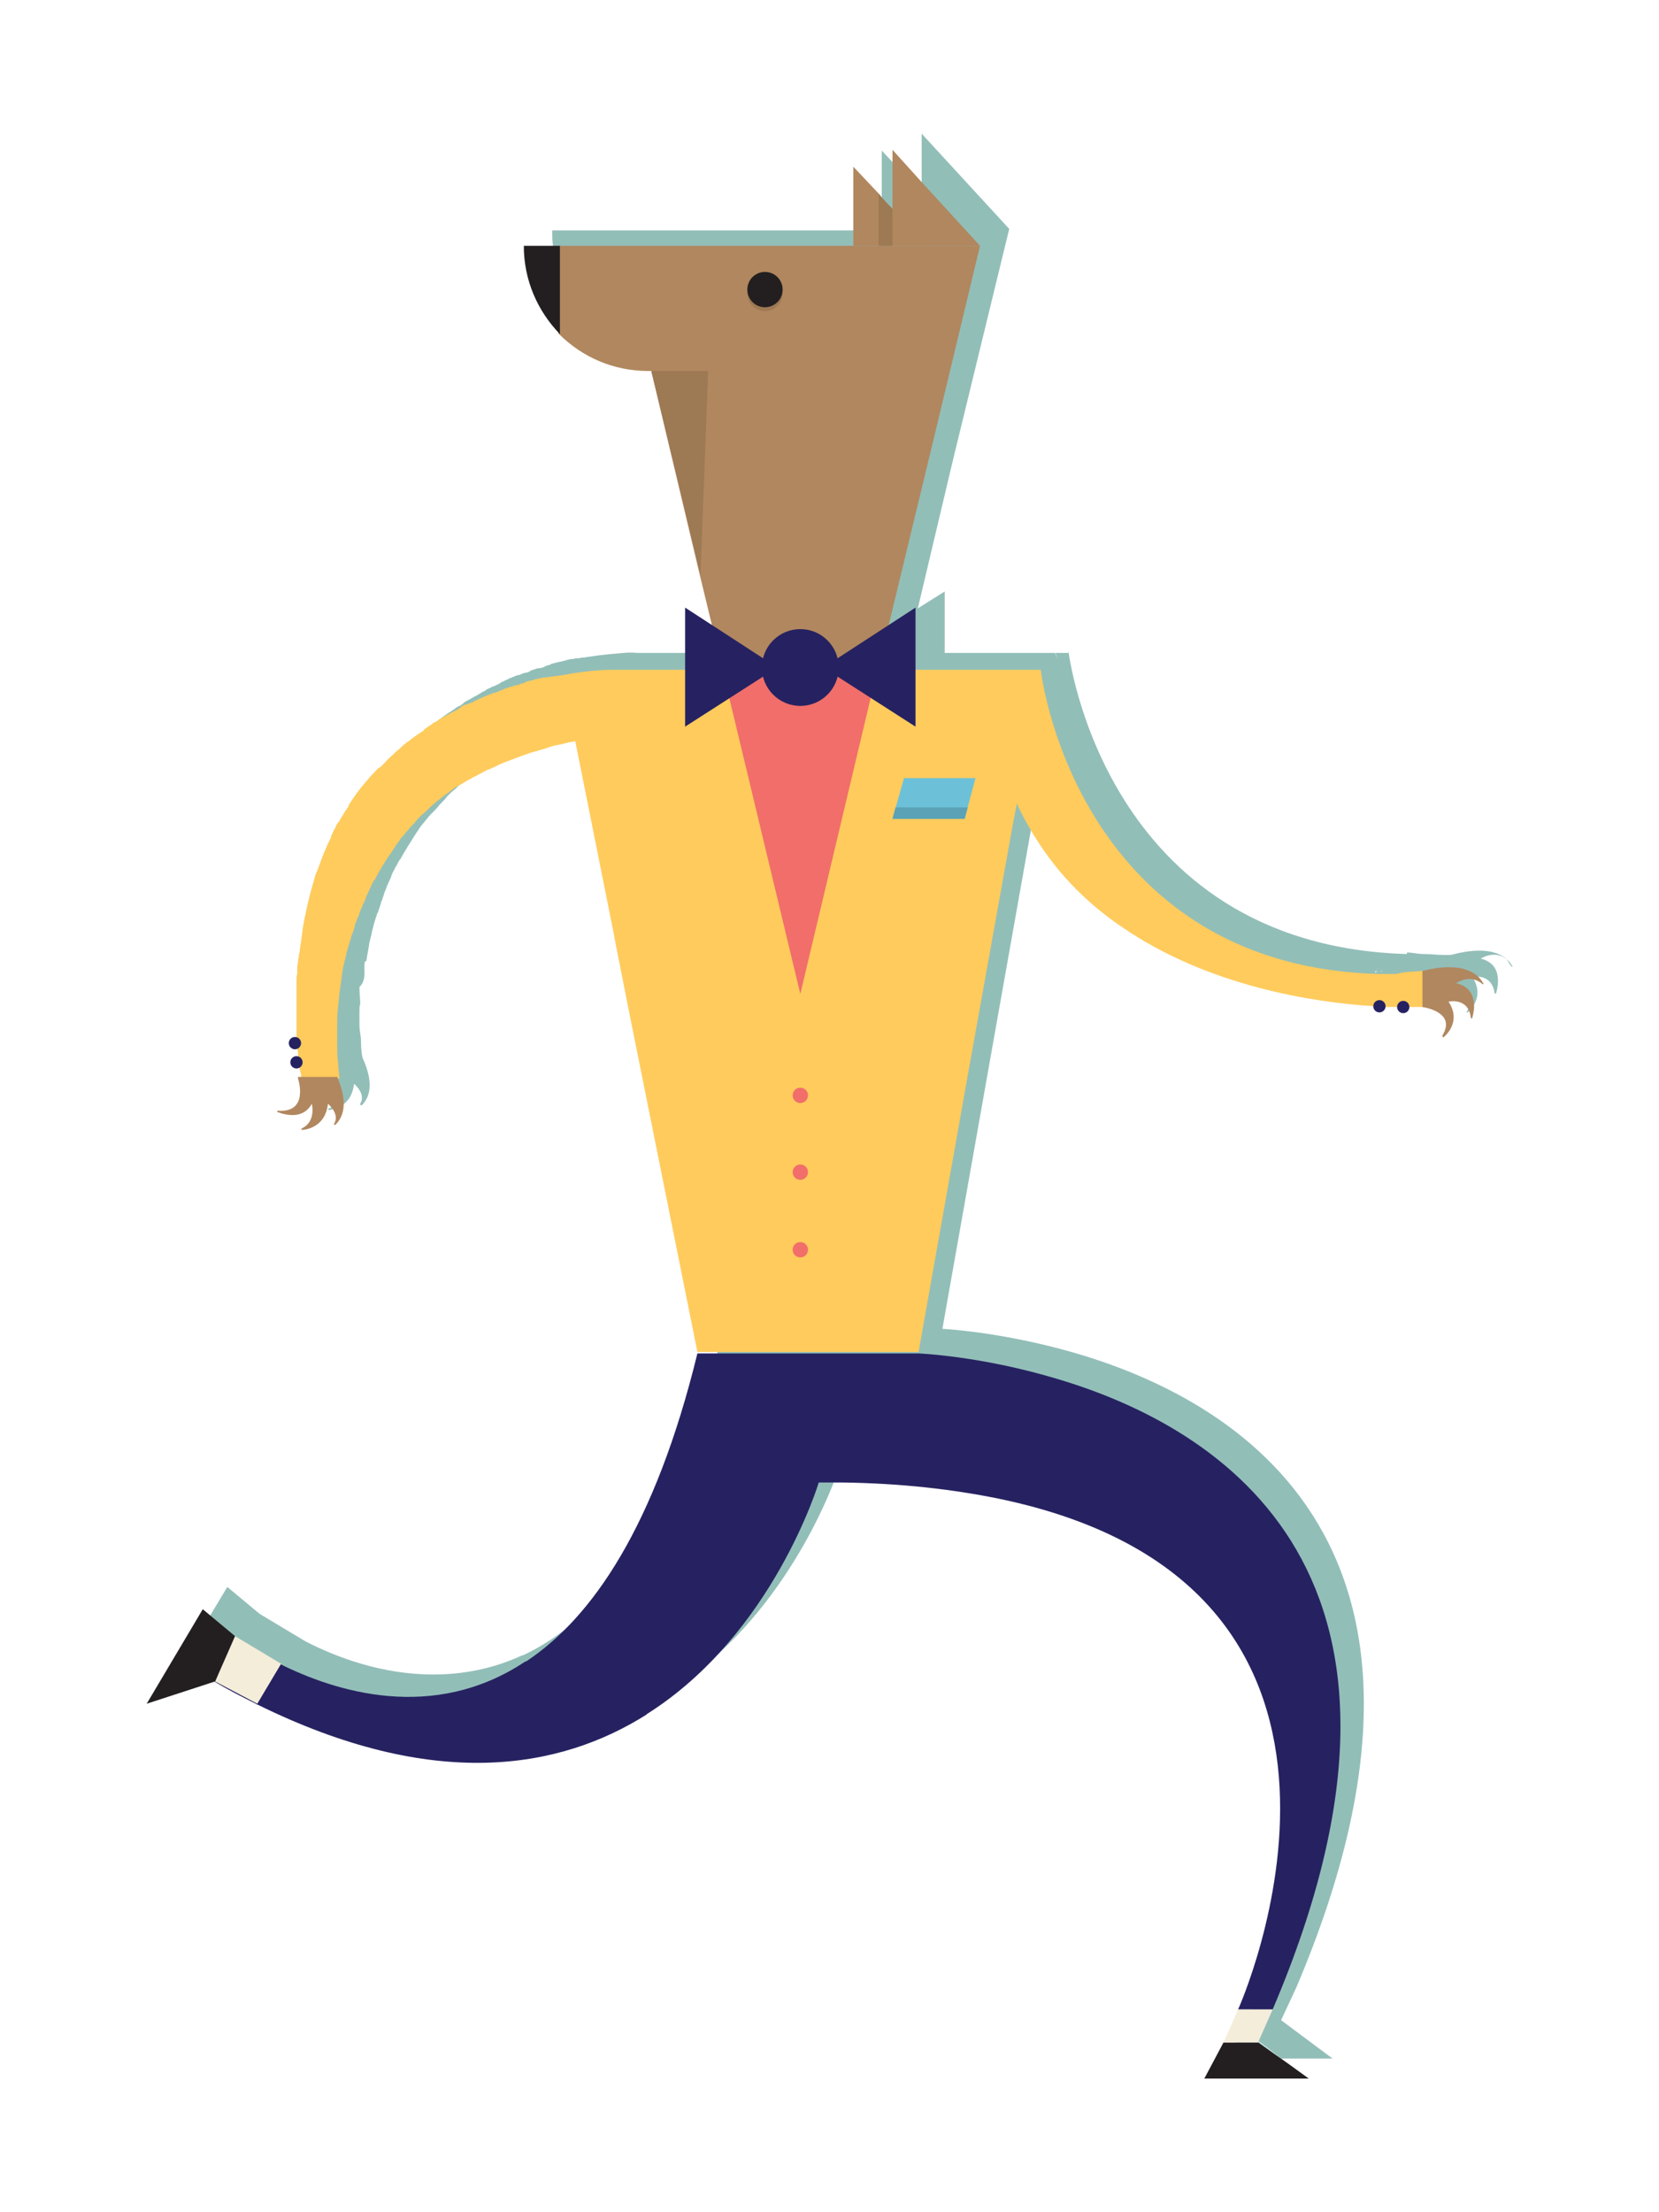 <?xml version="1.0" encoding="utf-8"?>
<!-- Generator: Adobe Illustrator 19.2.0, SVG Export Plug-In . SVG Version: 6.00 Build 0)  -->
<!DOCTYPE svg PUBLIC "-//W3C//DTD SVG 1.1//EN" "http://www.w3.org/Graphics/SVG/1.1/DTD/svg11.dtd">
<svg version="1.1" id="Layer_1" xmlns="http://www.w3.org/2000/svg" xmlns:xlink="http://www.w3.org/1999/xlink" x="0px" y="0px"
	 width="216px" height="288px" viewBox="0 0 216 288" enable-background="new 0 0 216 288" xml:space="preserve">
<g>
	<path fill="#92BEB8" d="M179.4,126v0.1c0,0,0,0,0,0h0c0,0,0,0,0,0c0,0,0,0-0.1,0c0,0,0,0,0-0.1c0,0,0,0,0,0H179.4z"/>
	<path fill="#92BEB8" d="M179.4,126.5C179.4,126.5,179.4,126.5,179.4,126.5L179.4,126.5C179.4,126.5,179.4,126.5,179.4,126.5
		C179.3,126.5,179.3,126.5,179.4,126.5C179.3,126.5,179.3,126.5,179.4,126.5h-0.1c0,0-0.1,0-0.1,0c0,0,0,0,0-0.1c0,0,0.1,0,0.2,0
		c0,0,0,0,0,0C179.4,126.4,179.4,126.5,179.4,126.5L179.4,126.5L179.4,126.5C179.4,126.5,179.4,126.5,179.4,126.5z"/>
	<path fill="#92BEB8" d="M179.4,126.1L179.4,126.1C179.4,126.2,179.4,126.1,179.4,126.1S179.4,126.1,179.4,126.1z"/>
	<path fill="#92BEB8" d="M179.4,126.5C179.4,126.5,179.4,126.5,179.4,126.5C179.4,126.5,179.4,126.5,179.4,126.5L179.4,126.5z"/>
	<path fill="#92BEB8" d="M180,126.5h-0.2c-0.1,0,0-0.1-0.1-0.2C179.8,126.4,179.9,126.5,180,126.5z"/>
	<path fill="#92BEB8" d="M186.7,126.1C186.7,126.1,186.7,126.1,186.7,126.1c0,0-0.1,0-0.2,0C186.6,126.1,186.6,126.1,186.7,126.1z"
		/>
	<path fill="#92BEB8" d="M187.6,126c-0.1,0-0.3,0-0.4,0C187.3,126,187.5,126,187.6,126L187.6,126z"/>
	<path fill="#92BEB8" d="M188,125.9C188,125.9,188,125.9,188,125.9c-0.1,0-0.2,0-0.4,0C187.8,126,187.9,125.9,188,125.9z"/>
	<path fill="#92BEB8" d="M179.4,126v0.1c0,0,0,0,0,0h0c0,0,0,0,0,0c0,0,0,0-0.1,0c0,0,0,0,0-0.1c0,0,0,0,0,0H179.4z"/>
	<path fill="#92BEB8" d="M179.4,126C179.4,126,179.4,126,179.4,126C179.4,126,179.4,126,179.4,126L179.4,126z"/>
	<rect x="111" y="30" fill="#92BEB8" width="0.1" height="2"/>
	<path fill="#92BEB8" d="M179.4,126.5C179.4,126.5,179.4,126.5,179.4,126.5L179.4,126.5C179.4,126.5,179.4,126.5,179.4,126.5
		L179.4,126.5z M179.4,126.5C179.4,126.5,179.4,126.5,179.4,126.5C179.4,126.5,179.4,126.5,179.4,126.5L179.4,126.5z M179.7,126.3
		c0,0.1,0,0.1,0.1,0.2h0.2C179.9,126.5,179.8,126.4,179.7,126.3z M187.6,126c-0.1,0-0.2,0-0.4,0C187.3,126,187.5,126,187.6,126
		L187.6,126z"/>
	<path fill="#92BEB8" d="M111,30v2h0.1v-2H111z"/>
	<path fill="#92BEB8" d="M111,30v2h0.1v-2H111z"/>
	<path fill="#92BEB8" d="M111,30v2h0.1v-2H111z"/>
	<path fill="#92BEB8" d="M111,30v2h0.1v-2H111z"/>
	<path fill="#92BEB8" d="M111,30v2h0.1v-2H111z"/>
	<path fill="#92BEB8" d="M111,30v2h0.1v-2H111z"/>
	<path fill="#92BEB8" d="M163.8,265.9L163.8,265.9l2-4.2L163.8,265.9z"/>
	<path fill="#92BEB8" d="M196.9,125.8c-0.5-1-2.3-3-7.9-1.5c-1.3,0.1-2.5-0.1-3.7-0.1c-0.7,0-1.4-0.2-2.1-0.2h0c0,0,0,0,0,0h0
		c0,0,0,0.2-0.1,0.2c-39.5-1.2-44-39.5-44-39.5l0,0.1V85h-1.8c0.2,0,0.3,0.6,0.5,1c-0.2-0.4-0.3-0.8-0.5-1H123v-8l-3.5,2.2l4.5-19
		l7.4-30.4L120,17.4v7.7l-1.2-1.2l-0.9-0.9l-2-2v6.2l-1-1.5V30H71.9c0,1,0,1.3,0.1,2c0.2,1.2,0.5,2.3,0.9,3.5
		c0.8,2.2,2.1,4.2,3.7,5.8l0.1,0c3,3,7,4.7,11.6,4.7h0.4l0.5,2.2l2.7,11.4l3.1,13.1l1.6,6.6L93,77v8H82.9c0,0-0.6-0.1-1.7,0
		c-1.1,0.1-2.6,0.2-4.5,0.5c-0.2,0-0.5,0.1-0.7,0.1c0,0-0.1,0-0.1,0c-0.2,0-0.4,0.1-0.6,0.1c0,0-0.1,0-0.2,0c-0.2,0-0.4,0.1-0.6,0.1
		c0,0-0.1,0-0.2,0c-0.5,0.1-1,0.3-1.6,0.4c0,0-0.1,0-0.1,0c-0.2,0.1-0.4,0.1-0.7,0.2c-0.1,0-0.1,0-0.2,0.1c-0.2,0.1-0.4,0.1-0.6,0.2
		c-0.1,0-0.1,0-0.2,0.1c-0.2,0.1-0.5,0.2-0.8,0.2c0,0-0.1,0-0.1,0c-0.3,0.1-0.6,0.2-0.9,0.3c0,0-0.1,0-0.1,0.1
		c-0.2,0.1-0.5,0.2-0.7,0.2c-0.1,0-0.2,0.1-0.3,0.1c-0.2,0.1-0.4,0.2-0.6,0.2c-0.1,0-0.2,0.1-0.3,0.1c-0.2,0.1-0.5,0.2-0.7,0.3
		c-0.1,0-0.1,0-0.2,0.1c-0.3,0.1-0.6,0.3-0.9,0.4c0,0-0.1,0-0.1,0.1l-0.8,0.4c-0.1,0-0.2,0.1-0.3,0.1c-0.2,0.1-0.4,0.2-0.6,0.3
		c-0.1,0-0.2,0.1-0.3,0.2c-0.2,0.1-0.5,0.2-0.7,0.4c-0.1,0-0.2,0.1-0.2,0.1c-0.3,0.2-0.6,0.3-0.9,0.5c0,0,0,0,0,0
		c-0.3,0.2-0.6,0.3-0.9,0.5c-0.1,0.1-0.2,0.1-0.2,0.2c-0.1,0.1-0.2,0.1-0.3,0.2c-0.1,0.1-0.2,0.1-0.4,0.2c-0.1,0.1-0.2,0.1-0.3,0.2
		c-0.2,0.2-0.5,0.3-0.7,0.5c-0.1,0-0.1,0.1-0.2,0.1c-0.6,0.4-1.2,0.9-1.8,1.3c-0.1,0-0.1,0.1-0.2,0.1c-0.2,0.2-0.5,0.4-0.7,0.6
		l-0.2,0.2c-0.2,0.2-0.5,0.4-0.7,0.6c0,0.1-0.1,0.1-0.2,0.1c-0.6,0.5-1.2,1.1-1.7,1.7c0,0,0,0,0,0.1c-0.3,0.3-0.5,0.6-0.8,0.8
		c0,0-0.1,0.1-0.1,0.1c-0.2,0.3-0.5,0.5-0.7,0.8c0,0-0.1,0.1-0.1,0.1c-0.8,1-1.6,2-2.3,3.1c0,0,0,0,0,0.1c-0.2,0.4-0.5,0.7-0.7,1.1
		c0,0,0,0,0,0c0,0,0,0,0,0c-0.1,0.2-0.2,0.3-0.3,0.5c0,0.1-0.1,0.1-0.1,0.2c0,0.1-0.1,0.2-0.2,0.3c-0.1,0.2-0.2,0.4-0.3,0.6
		c-0.1,0.1-0.1,0.3-0.2,0.4c-0.1,0.3-0.2,0.6-0.4,0.8c0,0.1,0,0.2-0.1,0.3c-0.6,1.2-1.5,2.5-1.5,3.9v0c0,0.5-1,0.9-1,1.4
		c0,0,0,0,0,0c0,2-1,4.1-1.4,6.4c0,0,0.1,0.1,0.1,0.1c-0.2,1-0.3,2-0.4,3c0,0.2,0,0.4-0.1,0.6c0,0.2-0.1,0.5-0.1,0.7
		c0,0.2,0,0.5-0.1,0.8c0,0.2,0,0.4,0,0.6c0,0.3,0,0.6,0,1c0,0.2,0,0.3,0,0.5c0,0.5,0,1,0,1.5c0,0.1,0,0.2,0,0.3v1.8c0,0.3,0,0.7,0,1
		c0,0.2,0,0.4,0,0.6c0,0.3,0,0.7,0,1c0,0.2,0,0.3,0,0.5c-0.4,0-0.7,0.4-0.7,0.8c0,0.4,0.4,0.8,0.8,0.8c0,0,0,0,0,0
		c0,0.2,0,0.5,0,0.7c0,0.1,0,0.2,0,0.3c-0.4,0.1-0.8,0.4-0.8,0.8c0,0.5,0.3,0.8,0.7,0.8l-0.1,0v0c0,0.2,0.2,0.3,0.2,0.4
		c0,0.2,0.2,0.4,0.2,0.6c0,0.1,0,0.2,0,0.2c0,0,0.3,1,0.2,2.1c-0.1,1.1-0.7,2.3-2.8,2.1c-0.1,0-0.2,0.2,0,0.2c1.1,0.4,3.3,1,4.4-1.1
		c0,0,0.5,2-1,3c-0.1,0.1-0.2,0.2-0.4,0.2c-0.1,0.1-0.1,0.2,0,0.2c0.2,0,0.3,0,0.5-0.1c0.3-0.1,0.7-0.2,1.1-0.4
		c0.8-0.5,1.5-1.3,1.7-2.9c0,0,1.6,1.3,0.8,2.6c-0.1,0.1,0.1,0.2,0.2,0.2c0.8-0.8,1.8-2.5,0.1-6.2c0,0-0.2-0.8-0.2-2.2
		c0-0.6-0.2-1.3-0.2-2.1v-1.8c0-0.3,0-0.6,0.1-0.9c0,0,0,0,0-0.1c0-0.6-0.1-1.3-0.1-2v-0.1c1-1,0.5-2.2,0.7-3.3c0,0,0.2-0.1,0.2-0.1
		c0.1-0.8,0.3-1.6,0.4-2.4c0,0,0,0,0,0c0.1-0.4,0.2-0.8,0.3-1.2c0,0,0-0.1,0-0.1c0.2-0.8,0.4-1.6,0.7-2.4c0-0.1,0-0.1,0.1-0.2
		c0.1-0.3,0.2-0.6,0.3-0.9c0-0.1,0.1-0.2,0.1-0.4c0.1-0.2,0.2-0.5,0.3-0.8c0-0.1,0.1-0.2,0.1-0.3c0.1-0.4,0.3-0.7,0.4-1.1
		c0-0.1,0.1-0.1,0.1-0.2c0.1-0.3,0.3-0.6,0.4-0.9c0-0.1,0.1-0.2,0.1-0.3c0.1-0.3,0.3-0.6,0.4-0.8c0-0.1,0.1-0.2,0.1-0.2
		c0.2-0.3,0.3-0.6,0.5-0.9c0,0,0-0.1,0.1-0.1c0.6-1.1,1.3-2.2,2-3.3c0,0,0,0,0,0c0.2-0.3,0.4-0.6,0.6-0.9c0.2-0.3,0.5-0.6,0.8-1
		c0,0,0.1-0.1,0.1-0.1c0.2-0.3,0.4-0.5,0.7-0.8l0.2-0.2c0.2-0.2,0.5-0.5,0.7-0.8c0.1-0.1,0.1-0.1,0.2-0.2c0.3-0.3,0.6-0.6,0.8-0.9
		c0,0,0,0,0.1-0.1c0.3-0.3,0.6-0.6,1-0.9c0.1-0.1,0.2-0.2,0.3-0.3c0.2-0.2,0.5-0.4,0.7-0.6c0.1-0.1,0.3-0.2,0.4-0.3
		c0.2-0.2,0.4-0.3,0.6-0.5c0.2-0.1,0.3-0.2,0.5-0.4c0.2-0.1,0.4-0.3,0.6-0.5c0.2-0.1,0.3-0.2,0.5-0.3c0.1-0.1,0.2-0.1,0.3-0.2
		c0,0,0,0,0,0c0.1-0.1,0.2-0.2,0.4-0.2c0.2-0.1,0.3-0.2,0.5-0.3c0.3-0.2,0.6-0.3,0.8-0.5c0.1-0.1,0.3-0.2,0.4-0.2
		c0.4-0.2,0.9-0.5,1.3-0.7c0.1,0,0.2-0.1,0.2-0.1c0.4-0.2,0.8-0.4,1.2-0.6c0.1-0.1,0.3-0.1,0.4-0.2c0.3-0.2,0.7-0.3,1-0.4
		c0.2-0.1,0.3-0.1,0.5-0.2c0.3-0.1,0.7-0.3,1.1-0.4c0.2-0.1,0.3-0.1,0.5-0.2c0.4-0.1,0.8-0.3,1.2-0.4c0.1,0,0.3-0.1,0.4-0.1
		c0.5-0.1,1-0.3,1.4-0.4c0.1,0,0.2,0,0.2-0.1c0.5-0.1,1-0.3,1.6-0.4c0,0,0.1,0,0.1,0c0.6-0.1,1.2-0.3,1.8-0.4l3.8,19l1.1,5.5
		l0.4,2.1l1.7,8.6l8.9,44.3c-0.2,0.7-0.4,1.4-0.5,2.1c-6.4,24.3-15.9,35.6-25.5,40.1c0,0,0,0-0.1,0c-3.9,1.8-7.8,2.5-11.6,2.5
		c-6.6,0-12.5-2.2-16.6-4.3l-6-3.6l-4.2-3.5l-2.1,3.5l-5.3,8.8l5.6-1.8l3.3-1c1.2,0.7,2.4,1.1,3.6,2.1h0c0.6,0,1.3,0.5,1.9,0.8
		c11,5.5,20.5,7.5,28.7,7.5c7.1,0,13.1-1.6,18.2-4.2c0,0,0.1,0,0.1-0.1c15.6-7.8,23.1-24.2,25.3-30.1c0.5-1.3,0.8-2.1,0.8-2.1
		c8,0,15,0.6,21.1,1.7c59,10.6,33.5,67,33.5,67l-1,2.1l-1,2.2l-1.1,2.2l-1.4,2.9h7l-3.7-2.9l0.1-0.2l-0.1-0.1l2-4.2l-1.9,4.5
		l3.6,2.8h6.7l-6.7-5l2-4.3c25-58.9-9.2-77.4-30.8-83.1c-8.7-2.3-15.3-2.6-15.3-2.6l6.4-36.1l5.1-28.7l0.8-4.7l0.3-2
		c2.4,5.2,5.7,9.3,9.4,12.7c11.8,10.6,28.2,13.1,37.2,13.7c0,0,0,0,0,0.1c0,0.5,0.4,0.8,0.8,0.8c0.4,0,0.8-0.3,0.8-0.8
		c0.4,0,0.8,0,1.1,0h0c0,0,0,0,0,0h0.3c0,0,0,0,0,0c0,0.5,0.4,0.8,0.8,0.8s0.8-0.4,0.8-0.8c0,0,0,0,0,0c1.1,0,1.8,0,1.8,0
		s2,0.3,3,1.6c0,0,0,0,0,0c0,0.5,0.2,1.2-0.3,2.1c-0.1,0.1,0,0.2,0.1,0.1c0.9-0.8,2-2.5,0.6-4.6c0,0,2.5-0.6,2.9,2.1
		c0,0.1,0.1,0.1,0.2,0c0.3-1.1,0.8-3.8-2-4.5c0,0,1.8-1.2,3.4,0.1C196.8,126,197,126,196.9,125.8z M179.4,126v0.1c0,0,0,0,0,0h0
		c0,0,0,0,0,0c0,0,0,0-0.1,0c0,0,0,0,0-0.1c0,0,0,0,0,0H179.4z M179.4,126.5L179.4,126.5L179.4,126.5
		C179.4,126.5,179.4,126.5,179.4,126.5C179.3,126.5,179.3,126.5,179.4,126.5C179.3,126.5,179.3,126.5,179.4,126.5l-0.2,0
		c-0.1,0.2-0.2,0-0.2,0s0.1,0,0.1,0h0c0,0,0,0,0-0.1h0c0,0,0.1,0,0.2,0c0,0,0,0,0,0C179.4,126.4,179.4,126.5,179.4,126.5
		L179.4,126.5L179.4,126.5C179.4,126.5,179.4,126.5,179.4,126.5C179.4,126.5,179.4,126.5,179.4,126.5z M179.4,126.2
		C179.4,126.2,179.4,126.1,179.4,126.2C179.4,126.1,179.4,126.1,179.4,126.2L179.4,126.2z M179.4,126C179.4,126,179.4,126,179.4,126
		L179.4,126C179.4,126,179.4,126,179.4,126z M179.4,126.5C179.4,126.5,179.4,126.5,179.4,126.5C179.4,126.5,179.4,126.5,179.4,126.5
		L179.4,126.5c0.1,0,0.2,0,0.3,0l0,0C179.6,126.5,179.5,126.5,179.4,126.5z M179.8,126.5c-0.1,0,0-0.1-0.1-0.2
		c0.1,0.1,0.2,0.1,0.3,0.2H179.8z M188,125.9c-0.1,0-0.2,0-0.3,0c-0.1,0-0.3,0-0.4,0c0.1,0,0.3,0,0.4,0h0
		C187.8,126,187.9,125.9,188,125.9C188,125.9,188,125.9,188,125.9z M193.1,128.1c0,0,0.1-0.1,0-0.2c0,0,0,0,0,0
		C193.2,128,193.2,128.1,193.1,128.1z"/>
	<path fill="#92BEB8" d="M179.4,126v0.1c0,0,0,0,0,0h0c0,0,0,0,0,0c0,0,0-0.1-0.1-0.1c0,0,0,0,0,0H179.4z"/>
	<path fill="#92BEB8" d="M179.4,126.5L179.4,126.5C179.3,126.5,179.3,126.5,179.4,126.5C179.3,126.5,179.3,126.5,179.4,126.5h-0.2
		c0,0,0,0,0-0.1h0c0,0,0.1,0,0.2,0c0,0,0,0,0,0C179.4,126.4,179.4,126.5,179.4,126.5z"/>
	<path fill="#92BEB8" d="M179.4,126.5L179.4,126.5L179.4,126.5C179.4,126.5,179.4,126.5,179.4,126.5z"/>
	<path fill="#92BEB8" d="M179.4,126.1L179.4,126.1C179.4,126.2,179.4,126.1,179.4,126.1S179.4,126.1,179.4,126.1z"/>
	<path fill="#92BEB8" d="M179.4,126C179.4,126,179.4,126,179.4,126C179.4,126,179.4,126,179.4,126L179.4,126z"/>
	<path fill="#92BEB8" d="M179.7,126.5c-0.1,0-0.2,0-0.3,0C179.5,126.5,179.6,126.5,179.7,126.5L179.7,126.5z"/>
	<path fill="#92BEB8" d="M186.7,126.1C186.7,126.1,186.7,126.1,186.7,126.1c0,0-0.1,0-0.2,0C186.6,126.1,186.6,126.1,186.7,126.1z"
		/>
	<path fill="#92BEB8" d="M187.6,126c-0.1,0-0.3,0-0.4,0C187.3,126,187.5,126,187.6,126L187.6,126z"/>
	<path fill="#92BEB8" d="M188,125.9C188,125.9,188,125.9,188,125.9c-0.1,0-0.2,0-0.4,0C187.8,126,187.9,125.9,188,125.9z"/>
	<polygon fill="#92BEB8" points="165.8,261.6 163.8,265.9 163.8,265.9 	"/>
	<polygon fill="#92BEB8" points="116.2,21.1 116.2,27.2 114.8,25.7 114.8,19.6 	"/>
	<g>
		<polygon fill="#231F20" points="170.4,270.6 156.8,270.6 159.3,265.9 163.8,265.9 167.5,268.5 		"/>
		<path fill="#262261" d="M165.7,261.6h-4.5c0,0,24.8-54.9-31.2-66.5v0c-5.9-1.2-12.6-2-20.4-2.1c-1,0-2,0-3,0
			c0,0-5.9,19.7-22.3,30.1c0,0-0.1,0-0.1,0.1c-11.4,7.2-27.8,10-50.7-1.3c-0.1,0-0.1,0-0.2-0.1c-1.8-0.9-3.6-1.8-5.4-2.9l0.5-1
			l2.2-4.8l0,0c0.3,0.2,2.4,1.8,5.8,3.5l0,0c7.2,3.6,20,7.7,32-0.3c0,0,0,0,0.1,0c8.6-5.7,16.8-17.6,22.3-40.1h28.8
			c0,0,8,0.3,18,3.3C159.2,185.9,189.8,205.1,165.7,261.6z"/>
		<polygon fill="#F4EDDA" points="30.6,213 28,218.9 33.5,221.8 36.6,216.6 		"/>
		<polygon fill="#231F20" points="30.6,213 28,218.9 19.1,221.8 26.4,209.5 		"/>
		<path fill="#FFCB5C" d="M185.3,126.4v4.7c0,0-0.6,0-1.8,0c-0.4,0-1,0-1.6,0c-0.1,0-0.2,0-0.3,0h0c-0.3,0-0.7,0-1.1,0
			c-0.5,0-1,0-1.6-0.1c-7.9-0.5-21.6-2.6-32.8-10.3c-4.3-2.9-8.2-6.7-11.2-11.5c-0.9-1.4-1.8-3-2.5-4.6l-0.4,2L126,140l-6.4,36H90.8
			l-8.9-44.3l-1.7-8.6l-0.4-2.1l-1.1-5.5l-3.8-19c-0.6,0.1-1.2,0.2-1.8,0.4c0,0-0.1,0-0.1,0c-0.5,0.1-1.1,0.2-1.6,0.4
			c-0.1,0-0.1,0-0.2,0.1c-0.5,0.1-1,0.3-1.4,0.4c-0.1,0-0.3,0.1-0.4,0.1c-0.4,0.1-0.8,0.3-1.2,0.4c-0.2,0.1-0.3,0.1-0.5,0.2
			c-0.4,0.1-0.7,0.3-1.1,0.4c-0.2,0.1-0.3,0.1-0.5,0.2c-0.4,0.1-0.7,0.3-1,0.4c-0.2,0.1-0.3,0.1-0.4,0.2c-0.4,0.2-0.7,0.3-1.1,0.5
			c0,0,0,0,0,0c0,0-0.1,0-0.1,0c-0.1,0-0.1,0.1-0.2,0.1c-0.4,0.2-0.9,0.5-1.3,0.7c-0.1,0.1-0.3,0.1-0.4,0.2
			c-0.3,0.2-0.6,0.3-0.9,0.5c-0.2,0.1-0.3,0.2-0.5,0.3c-0.2,0.1-0.5,0.3-0.7,0.4c-0.2,0.1-0.3,0.2-0.5,0.3c-0.2,0.2-0.4,0.3-0.6,0.5
			c-0.2,0.1-0.3,0.2-0.5,0.3c-0.2,0.2-0.4,0.3-0.6,0.5c-0.1,0.1-0.3,0.2-0.4,0.3c-0.2,0.2-0.5,0.4-0.7,0.6c-0.1,0.1-0.2,0.2-0.3,0.3
			c-0.3,0.3-0.6,0.6-1,0.9c0,0-0.1,0.1-0.1,0.1c-0.3,0.3-0.6,0.6-0.8,0.9c-0.1,0.1-0.1,0.1-0.2,0.2c-0.2,0.2-0.5,0.5-0.7,0.8
			c-0.1,0.1-0.1,0.1-0.2,0.2c-0.2,0.3-0.4,0.5-0.7,0.8c0,0.1-0.1,0.1-0.1,0.2c-0.2,0.3-0.5,0.6-0.7,1c-0.2,0.3-0.4,0.6-0.6,0.9
			c0,0,0,0,0,0c-0.8,1.1-1.4,2.2-2,3.3c0,0,0,0.1-0.1,0.1c-0.2,0.3-0.3,0.6-0.5,1c0,0.1-0.1,0.1-0.1,0.2c-0.1,0.3-0.3,0.6-0.4,0.9
			c0,0.1-0.1,0.2-0.1,0.3c-0.1,0.3-0.3,0.6-0.4,0.9c0,0.1,0,0.1-0.1,0.2c-0.1,0.3-0.3,0.7-0.4,1.1c0,0.1-0.1,0.2-0.1,0.2
			c-0.1,0.3-0.2,0.5-0.3,0.8c-0.1,0.1-0.1,0.2-0.1,0.4c-0.1,0.3-0.2,0.6-0.3,0.9c0,0.1,0,0.1-0.1,0.2c-0.2,0.8-0.5,1.6-0.7,2.4
			c0,0,0,0.1,0,0.1c-0.1,0.4-0.2,0.8-0.3,1.2c0,0,0,0,0,0c-0.2,0.8-0.3,1.6-0.4,2.4c0,0,0,0.1,0,0.1c-0.2,1.1-0.3,2.3-0.4,3.3v0.1
			c-0.1,0.7-0.1,1.4-0.1,2c0,0,0,0.1,0,0.1c0,0.3,0,0.6,0,0.9v0c0,0.6,0,1.2,0,1.7v0.1c0,0.8,0,1.5,0.1,2.1c0.1,1.4,0.2,2.2,0.2,2.2
			h-5c0-0.1,0-0.1,0-0.2c0-0.2,0-0.4-0.1-0.6c0-0.1,0-0.3-0.1-0.4v0c0-0.3-0.1-0.6-0.1-0.9c0-0.2,0-0.5-0.1-0.7c0-0.1,0-0.2,0-0.3
			c0-0.2,0-0.5-0.1-0.7c0-0.1,0-0.1,0-0.2c0-0.4-0.1-0.9-0.1-1.3c0,0,0-0.1,0-0.1c0-0.2,0-0.3,0-0.5c0-0.4,0-0.7,0-1.1
			c0-0.2,0-0.4,0-0.6c0-0.3,0-0.7,0-1v-0.5c0-0.4,0-0.8,0-1.3c0-0.1,0-0.2,0-0.3c0-0.5,0-1,0-1.5c0-0.2,0-0.3,0-0.5
			c0-0.3,0-0.6,0.1-1c0-0.2,0-0.4,0-0.6c0-0.3,0-0.5,0.1-0.8c0-0.2,0-0.4,0.1-0.7c0-0.2,0-0.4,0.1-0.6c0.1-1,0.3-2,0.4-3
			c0,0,0,0,0-0.1c0.4-2.3,0.9-4.4,1.5-6.4c0,0,0,0,0,0c0.1-0.5,0.3-0.9,0.5-1.4c0,0,0,0,0,0c0.5-1.4,1-2.7,1.6-3.9
			c0.1-0.1,0.1-0.2,0.1-0.3c0.1-0.3,0.3-0.6,0.4-0.9c0.1-0.1,0.2-0.3,0.2-0.4c0.1-0.2,0.2-0.4,0.4-0.6c0.1-0.1,0.1-0.2,0.2-0.3
			c0-0.1,0.1-0.2,0.1-0.2c0.1-0.2,0.2-0.3,0.3-0.5c0,0,0,0,0,0c0,0,0,0,0,0c0.2-0.4,0.5-0.7,0.7-1.1c0,0,0,0,0-0.1
			c0.7-1.1,1.5-2.2,2.3-3.1c0,0,0.1-0.1,0.1-0.1c0.2-0.3,0.5-0.6,0.7-0.8c0-0.1,0.1-0.1,0.1-0.1c0.3-0.3,0.5-0.6,0.8-0.8l0.1,0
			c0.6-0.6,1.1-1.2,1.7-1.7c0.1,0,0.1-0.1,0.2-0.2c0.2-0.2,0.5-0.4,0.7-0.6c0.1-0.1,0.1-0.1,0.2-0.2c0.2-0.2,0.5-0.4,0.7-0.6
			c0.1,0,0.1-0.1,0.2-0.1c0.6-0.5,1.2-0.9,1.8-1.3c0.1,0,0.2-0.1,0.2-0.2c0.2-0.2,0.4-0.3,0.7-0.5c0.1-0.1,0.2-0.1,0.3-0.2
			c0.2-0.2,0.4-0.3,0.7-0.4c0.1-0.1,0.2-0.1,0.2-0.2c0.3-0.2,0.6-0.3,0.9-0.5c0,0,0,0,0,0c0.3-0.2,0.6-0.3,0.9-0.5
			c0.1,0,0.2-0.1,0.2-0.1c0.2-0.1,0.5-0.2,0.7-0.4c0.1-0.1,0.2-0.1,0.3-0.1C59.9,92,60,92,60,92c0.2-0.1,0.3-0.2,0.5-0.2
			c0.1-0.1,0.2-0.1,0.3-0.1c0.2-0.1,0.5-0.2,0.8-0.3c0.1,0,0.1,0,0.1-0.1c0.3-0.1,0.6-0.3,0.9-0.4c0.1,0,0.1-0.1,0.2-0.1
			c0.2-0.1,0.5-0.2,0.7-0.3c0.1,0,0.2-0.1,0.3-0.1c0.2-0.1,0.4-0.2,0.6-0.2c0.1,0,0.2-0.1,0.3-0.1c0.2-0.1,0.5-0.2,0.7-0.3
			c0.1,0,0.1,0,0.2-0.1c0.3-0.1,0.6-0.2,0.9-0.3c0,0,0.1,0,0.1,0c0.2-0.1,0.5-0.2,0.8-0.2c0.1,0,0.1,0,0.2-0.1
			c0.2-0.1,0.4-0.1,0.6-0.2c0.1,0,0.1,0,0.2-0.1c0.2-0.1,0.4-0.1,0.7-0.2c0.1,0,0.1,0,0.1,0c0.5-0.2,1.1-0.3,1.6-0.4
			c0,0,0.1,0,0.2,0c0.2,0,0.4-0.1,0.6-0.1c0.1,0,0.1,0,0.2,0c0.2,0,0.4-0.1,0.6-0.1c0.1,0,0.1,0,0.1,0c0.2,0,0.5-0.1,0.7-0.1
			c3.7-0.7,6.1-0.7,6.1-0.7h56.2v0l0,0c0,0,1.3,11.5,9,22.1c6.4,8.8,17.1,17,35,17.5c0,0,0.1,0,0.1,0c0,0,0,0,0,0c0,0,0,0,0,0
			s0,0,0,0c0.7,0,1.4,0,2.2,0C182.8,126.5,184,126.5,185.3,126.4z"/>
		<polygon fill="#F16E6A" points="114.3,86.9 110.5,86.9 97.9,86.9 94,86.9 104.2,129.4 104.2,129.4 104.2,129.4 		"/>
		<path fill="#B1875F" d="M127.6,32l-6,25l-5.9,24.4l-1.3,5.5H94l-1.1-4.7l-0.2-0.8l-1.6-6.6l-6.3-26.5h-0.4
			c-4.5,0-8.6-1.8-11.6-4.8l-0.1-0.1V32H127.6z"/>
		<circle fill="#9D7954" cx="99.6" cy="38.2" r="2.3"/>
		<circle fill="#231F20" cx="99.6" cy="37.7" r="2.3"/>
		<path fill="#231F20" d="M72.9,32v11.5c-2.9-3-4.7-7-4.7-11.5H72.9z"/>
		<g>
			<polygon fill="#262261" points="89.2,79.1 101.2,86.9 89.2,94.6 			"/>
			<polygon fill="#262261" points="119.2,79.1 107.2,86.9 119.2,94.6 			"/>
			<circle fill="#262261" cx="104.2" cy="86.9" r="5"/>
		</g>
		<circle fill="#262261" cx="38.6" cy="138.3" r="0.8"/>
		<circle fill="#262261" cx="38.4" cy="135.8" r="0.8"/>
		<polygon fill="#6CC1D9" points="116.2,106.6 125.6,106.6 127,101.3 117.7,101.3 		"/>
		<polygon fill="#5BA2B6" points="126,105.1 125.6,106.6 116.2,106.6 116.6,105.1 		"/>
		<polygon fill="#9D7954" points="84.8,48.3 92.2,48.3 91.2,74.8 		"/>
		<path fill="#B1875F" d="M193,128.1c-1.6-1.4-3.4-0.1-3.4-0.1c1.7,0.4,2.2,1.5,2.3,2.6c0,0,0,0,0,0c0.1,0.7-0.1,1.4-0.2,1.9
			c0,0.1-0.2,0.1-0.2,0c-0.3-2.7-2.9-2.1-2.9-2.1c1.4,2.1,0.3,3.8-0.6,4.6c-0.1,0.1-0.2,0-0.2-0.2c1.9-3.1-2.6-3.7-2.6-3.7v-4.7
			c5.6-1.4,7.4,0.6,7.9,1.6C193.2,128.1,193.1,128.2,193,128.1z"/>
		<path fill="#B1875F" d="M38.8,140.4c0,0,1.5,4.5-2.6,4.2c-0.1,0-0.2,0.2,0,0.2c1.1,0.4,3.3,0.9,4.4-1.1c0,0,0.6,2.3-1.3,3.2
			c-0.1,0.1-0.1,0.2,0.1,0.2c1-0.1,3-0.7,3.3-3.4c0,0,1.6,1.3,0.8,2.6c-0.1,0.1,0.1,0.2,0.2,0.1c0.8-0.8,1.8-2.5,0.2-6.2H38.8z"/>
		<circle fill="#F16E6A" cx="104.2" cy="142.6" r="1"/>
		<circle fill="#F16E6A" cx="104.2" cy="152.6" r="1"/>
		<circle fill="#F16E6A" cx="104.2" cy="162.7" r="1"/>
		<polygon fill="#F4EDDA" points="165.7,261.6 163.8,265.9 159.3,265.9 161.2,261.6 		"/>
		<polygon fill="#B1875F" points="127.6,32 116.2,32 116.2,19.5 119.9,23.6 		"/>
		<polygon fill="#B1875F" points="120.5,32 111.1,32 111.1,21.7 114.4,25.2 114.4,25.2 114.8,25.7 116.2,27.2 		"/>
		<polygon fill="#9D7954" points="116.2,27.2 116.2,32 114.4,32 114.4,25.2 114.8,25.7 		"/>
		<circle fill="#262261" cx="182.7" cy="131.1" r="0.8"/>
		<circle fill="#262261" cx="179.6" cy="131" r="0.8"/>
	</g>
</g>
</svg>
